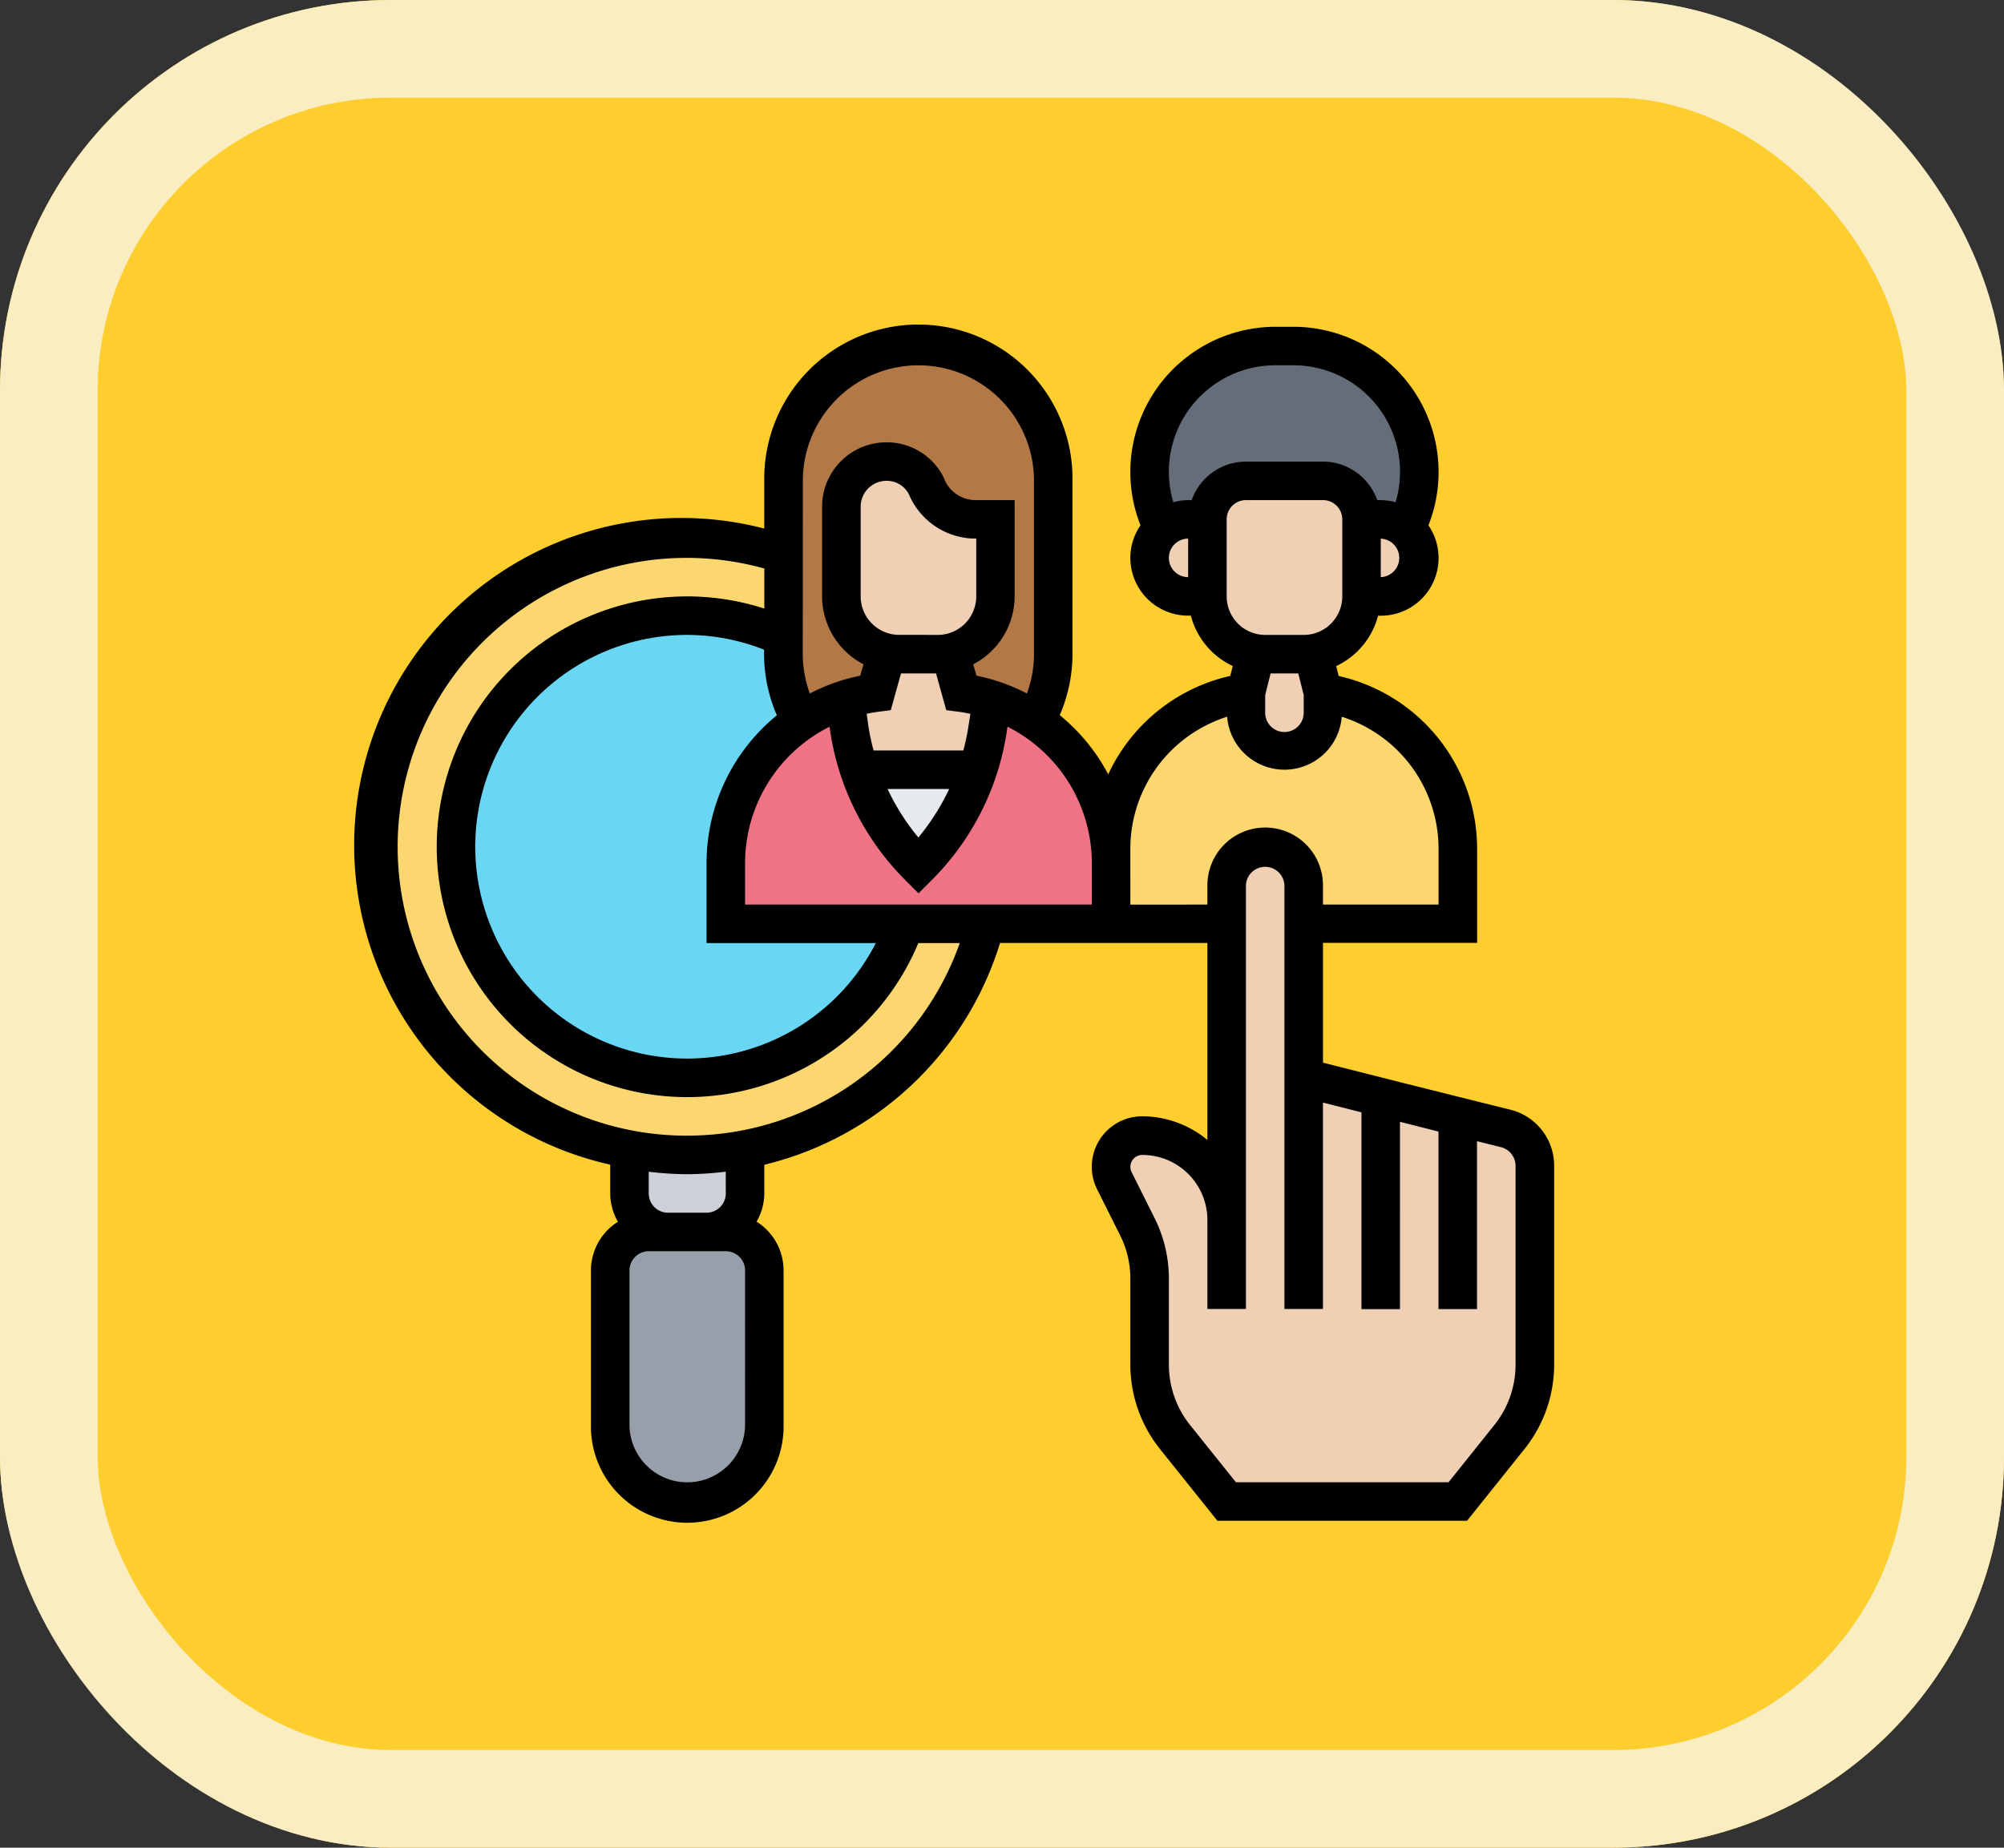 <svg xmlns="http://www.w3.org/2000/svg" width="61.554" height="56.767" viewBox="0 0 61.554 56.767">
  <rect x="0" y="0" width="61.554" height="56.767" fill="#333333" stroke="none"/>
  <g id="_28" data-name="28" transform="translate(-334.621 -1399.423)">
    <g id="Rectángulo_401341" data-name="Rectángulo 401341" transform="translate(334.621 1399.423)" fill="#fece2f" stroke="#faedc1" stroke-width="3">
      <rect width="61.554" height="56.767" rx="12" stroke="none"/>
      <rect x="1.5" y="1.5" width="58.554" height="53.767" rx="10.5" fill="none"/>
    </g>
    <g id="empleado" transform="translate(344.672 1408.463)">
      <g id="Grupo_1101646" data-name="Grupo 1101646" transform="translate(1.592 1.592)">
        <g id="Grupo_1101630" data-name="Grupo 1101630" transform="translate(7.101 27.219)">
          <path id="Trazado_875354" data-name="Trazado 875354" d="M17.55,48a1.187,1.187,0,0,1,1.183,1.183v4.734a2.367,2.367,0,1,1-4.734,0V49.183A1.187,1.187,0,0,1,15.183,48H17.55Z" transform="translate(-14 -48)" fill="#969faa"/>
        </g>
        <g id="Grupo_1101631" data-name="Grupo 1101631" transform="translate(7.692 24.686)">
          <path id="Trazado_875355" data-name="Trazado 875355" d="M18.55,43.72v1.349a1.187,1.187,0,0,1-1.183,1.183H16.183A1.187,1.187,0,0,1,15,45.069V43.72a9.592,9.592,0,0,0,3.55,0Z" transform="translate(-15 -43.72)" fill="#ccd1d9"/>
        </g>
        <g id="Grupo_1101632" data-name="Grupo 1101632" transform="translate(0 5.917)">
          <path id="Trazado_875356" data-name="Trazado 875356" d="M13.242,30.769a9.593,9.593,0,0,1-3.55,0,9.469,9.469,0,1,1,4.734-18.3v2.538a7.1,7.1,0,1,0,3.74,8.822h2.473A9.49,9.49,0,0,1,13.242,30.769Z" transform="translate(-2 -12)" fill="#fcd770"/>
        </g>
        <g id="Grupo_1101633" data-name="Grupo 1101633" transform="translate(2.367 8.284)">
          <path id="Trazado_875357" data-name="Trazado 875357" d="M14.284,25.467H19.8a7.1,7.1,0,1,1-3.74-8.822v.538a4.127,4.127,0,0,0,.538,2.047,5.68,5.68,0,0,0-1,.882A5.265,5.265,0,0,0,14.284,23.6Z" transform="translate(-6 -16)" fill="#69d6f4"/>
        </g>
        <g id="Grupo_1101634" data-name="Grupo 1101634" transform="translate(23.668 0)">
          <path id="Trazado_875358" data-name="Trazado 875358" d="M44.959,6.142a1.187,1.187,0,0,0-1.183,1.183h-.592a1.163,1.163,0,0,0-.775.29A3.882,3.882,0,0,1,45.882,2H46.4a3.882,3.882,0,0,1,3.473,5.615,1.163,1.163,0,0,0-.775-.29h-.592a1.187,1.187,0,0,0-1.183-1.183Z" transform="translate(-42 -2)" fill="#656d78"/>
        </g>
        <g id="Grupo_1101635" data-name="Grupo 1101635" transform="translate(22.485 10.651)">
          <path id="Trazado_875359" data-name="Trazado 875359" d="M50.651,24.775V27.1H45.917V25.917a1.192,1.192,0,0,0-1.183-1.183,1.187,1.187,0,0,0-1.183,1.183V27.1H40V24.775A4.82,4.82,0,0,1,44.142,20v.592a1.187,1.187,0,0,0,1.183,1.183,1.192,1.192,0,0,0,1.183-1.183V20a4.82,4.82,0,0,1,4.142,4.775Z" transform="translate(-40 -20)" fill="#fcd770"/>
        </g>
        <g id="Grupo_1101636" data-name="Grupo 1101636" transform="translate(10.651 10.858)">
          <path id="Trazado_875360" data-name="Trazado 875360" d="M29.515,21.007a5.274,5.274,0,0,1,2.319,4.367v1.87H20v-1.87a5.265,5.265,0,0,1,1.314-3.485,5.68,5.68,0,0,1,1-.882l1.349-.657.124.858a6.959,6.959,0,0,0,.314,1.3,6.687,6.687,0,0,0,.408,1,7.357,7.357,0,0,0,1.408,1.959,7.422,7.422,0,0,0,1.817-2.959,6.959,6.959,0,0,0,.314-1.3l.124-.858a5.244,5.244,0,0,1,1.343.657Z" transform="translate(-20 -20.35)" fill="#ef7385"/>
        </g>
        <g id="Grupo_1101637" data-name="Grupo 1101637" transform="translate(14.751 13.018)">
          <path id="Trazado_875361" data-name="Trazado 875361" d="M26.93,24h3.633a7.422,7.422,0,0,1-1.817,2.959A7.357,7.357,0,0,1,27.338,25a6.687,6.687,0,0,1-.408-1Z" transform="translate(-26.93 -24)" fill="#e6e9ed"/>
        </g>
        <g id="Grupo_1101638" data-name="Grupo 1101638" transform="translate(12.426 0)">
          <path id="Trazado_875362" data-name="Trazado 875362" d="M31.284,6.142v5.325a4.087,4.087,0,0,1-.544,2.047,5.244,5.244,0,0,0-1.343-.657,5.428,5.428,0,0,0-.941-.207l-.337-1.207-.006-.018a1.771,1.771,0,0,0,1.4-1.734V7.325h-.592A1.652,1.652,0,0,1,27.379,6.3a1.336,1.336,0,0,0-1.225-.746,1.376,1.376,0,0,0-1.379,1.379V9.692a1.771,1.771,0,0,0,1.4,1.734l-.006.018-.337,1.207a5.428,5.428,0,0,0-.941.207l-1.349.657A4.127,4.127,0,0,1,23,11.467V6.142a4.142,4.142,0,0,1,8.284,0Z" transform="translate(-23 -2)" fill="#b27946"/>
        </g>
        <g id="Grupo_1101639" data-name="Grupo 1101639" transform="translate(30.177 5.325)">
          <path id="Trazado_875363" data-name="Trazado 875363" d="M54.426,11.349a1.157,1.157,0,0,1,.349.834,1.187,1.187,0,0,1-1.183,1.183H53V11h.592a1.163,1.163,0,0,1,.775.29A.558.558,0,0,0,54.426,11.349Z" transform="translate(-53 -11)" fill="#f0d0b4"/>
        </g>
        <g id="Grupo_1101640" data-name="Grupo 1101640" transform="translate(23.668 5.325)">
          <path id="Trazado_875364" data-name="Trazado 875364" d="M43.775,11v2.367h-.592A1.192,1.192,0,0,1,42,12.183a1.191,1.191,0,0,1,.408-.893,1.163,1.163,0,0,1,.775-.29Z" transform="translate(-42 -11)" fill="#f0d0b4"/>
        </g>
        <g id="Grupo_1101641" data-name="Grupo 1101641" transform="translate(26.627 9.444)">
          <path id="Trazado_875365" data-name="Trazado 875365" d="M47.3,17.96a1.555,1.555,0,0,0,.29.024h1.183a1.555,1.555,0,0,0,.29-.024l.3,1.207v.592a1.192,1.192,0,0,1-1.183,1.183A1.187,1.187,0,0,1,47,19.759v-.592Z" transform="translate(-47 -17.96)" fill="#f0d0b4"/>
        </g>
        <g id="Grupo_1101642" data-name="Grupo 1101642" transform="translate(25.444 4.142)">
          <path id="Trazado_875366" data-name="Trazado 875366" d="M46.775,14.325a1.555,1.555,0,0,1-.29-.024A1.776,1.776,0,0,1,45,12.55V10.183A1.187,1.187,0,0,1,46.183,9H48.55a1.187,1.187,0,0,1,1.183,1.183V12.55A1.776,1.776,0,0,1,48.248,14.3a1.555,1.555,0,0,1-.29.024Z" transform="translate(-45 -9)" fill="#f0d0b4"/>
        </g>
        <g id="Grupo_1101643" data-name="Grupo 1101643" transform="translate(14.313 9.426)">
          <path id="Trazado_875367" data-name="Trazado 875367" d="M29.758,19.155a5.428,5.428,0,0,1,.941.207l-.124.858a6.959,6.959,0,0,1-.314,1.3H26.628a6.959,6.959,0,0,1-.314-1.3l-.124-.858a5.428,5.428,0,0,1,.941-.207l.337-1.207.006-.018a1.615,1.615,0,0,0,.379.041h1.183a1.615,1.615,0,0,0,.379-.041l.006.018Z" transform="translate(-26.19 -17.93)" fill="#f0d0b4"/>
        </g>
        <g id="Grupo_1101644" data-name="Grupo 1101644" transform="translate(14.201 3.55)">
          <path id="Trazado_875368" data-name="Trazado 875368" d="M29.337,13.876a1.615,1.615,0,0,1-.379.041H27.775a1.615,1.615,0,0,1-.379-.041A1.771,1.771,0,0,1,26,12.142V9.379A1.376,1.376,0,0,1,27.379,8a1.336,1.336,0,0,1,1.225.746,1.652,1.652,0,0,0,1.538,1.03h.592v2.367A1.771,1.771,0,0,1,29.337,13.876Z" transform="translate(-26 -8)" fill="#f0d0b4"/>
        </g>
        <g id="Grupo_1101645" data-name="Grupo 1101645" transform="translate(22.485 15.384)">
          <path id="Trazado_875369" data-name="Trazado 875369" d="M43.55,39.467V29.183A1.187,1.187,0,0,1,44.734,28a1.192,1.192,0,0,1,1.183,1.183V35.1l2.367.592,2.367.592,1.473.367a1.178,1.178,0,0,1,.893,1.148v6.118a3.536,3.536,0,0,1-.775,2.213l-1.592,1.988h-7.1L41.959,46.13a3.536,3.536,0,0,1-.775-2.213V41.266a3.614,3.614,0,0,0-.373-1.592L40.1,38.26a.957.957,0,0,1,.858-1.385,2.586,2.586,0,0,1,2.592,2.592Z" transform="translate(-40 -28)" fill="#f0d0b4"/>
        </g>
      </g>
      <path id="Trazado_875370" data-name="Trazado 875370" d="M36.342,25.054,35.319,24.8h0l-2.367-.592-1.183-.3-1.183-.3v-3.68h4.734V17.018a5.446,5.446,0,0,0-4.253-5.289l-.076-.305a2.367,2.367,0,0,0,1.286-1.547h.084A1.773,1.773,0,0,0,33.824,7.1,4.461,4.461,0,0,0,29.662,1h-.521A4.461,4.461,0,0,0,24.98,7.1a1.758,1.758,0,0,0-.312,1,1.777,1.777,0,0,0,1.775,1.775h.084a2.364,2.364,0,0,0,1.286,1.547l-.076.305a5.451,5.451,0,0,0-3.748,3.023A5.912,5.912,0,0,0,22.5,12.932a4.746,4.746,0,0,0,.391-1.873V5.734a4.734,4.734,0,1,0-9.467,0V7.2A10.055,10.055,0,1,0,8.692,26.742v.885a1.756,1.756,0,0,0,.237.87,1.771,1.771,0,0,0-.829,1.5v4.734a2.959,2.959,0,1,0,5.917,0V29.994a1.771,1.771,0,0,0-.829-1.5,1.756,1.756,0,0,0,.237-.87v-.878a10.043,10.043,0,0,0,7.241-6.815h6.369v6.053a3.152,3.152,0,0,0-2-.728A1.55,1.55,0,0,0,23.648,27.5l.707,1.415a2.965,2.965,0,0,1,.313,1.322v2.65a4.161,4.161,0,0,0,.907,2.588l1.767,2.208h7.669l1.767-2.208a4.159,4.159,0,0,0,.908-2.588V26.776a1.773,1.773,0,0,0-1.344-1.722ZM28.81,12.314l.166-.663h.851l.166.663v.52a.592.592,0,1,1-1.183,0Zm3.55-3.622V7.509a.592.592,0,0,1,0,1.183ZM25.852,8.1a.592.592,0,0,1,.592-.592V8.692A.592.592,0,0,1,25.852,8.1Zm.7-1.775h-.109a1.754,1.754,0,0,0-.455.066,3.272,3.272,0,0,1,3.153-4.208h.521a3.273,3.273,0,0,1,3.153,4.209,1.73,1.73,0,0,0-.455-.067h-.109a1.773,1.773,0,0,0-1.666-1.183H28.219a1.773,1.773,0,0,0-1.666,1.183Zm1.075.592a.592.592,0,0,1,.592-.592h2.367a.592.592,0,0,1,.592.592V9.284a1.185,1.185,0,0,1-1.183,1.183H28.81a1.185,1.185,0,0,1-1.183-1.183ZM23.485,17.474v1.277H12.834V17.474a4.692,4.692,0,0,1,2.595-4.186l.015.1a8.175,8.175,0,0,0,2.3,4.6l.418.418.418-.418a8.175,8.175,0,0,0,2.3-4.6l.015-.1A4.693,4.693,0,0,1,23.485,17.474Zm-9.668-4.542a5.868,5.868,0,0,0-2.166,4.542v2.46h5.2a6.508,6.508,0,1,1-5.8-9.467,6.448,6.448,0,0,1,2.367.454v.138a4.736,4.736,0,0,0,.391,1.873Zm5.886.291a6.852,6.852,0,0,1-.165.794H16.781a6.8,6.8,0,0,1-.165-.794l-.047-.332c.116-.024.233-.047.352-.062l.389-.05.313-1.128H18.7l.314,1.128.389.05c.12.015.236.038.352.062Zm-.6,1.977a6.994,6.994,0,0,1-.946,1.491,6.965,6.965,0,0,1-.946-1.491Zm-.354-4.734H17.568a1.185,1.185,0,0,1-1.183-1.183V6.523a.792.792,0,0,1,.789-.79.759.759,0,0,1,.691.411,2.229,2.229,0,0,0,2.07,1.364V9.284a1.185,1.185,0,0,1-1.183,1.183ZM14.609,5.734a3.55,3.55,0,1,1,7.1,0v5.325a3.548,3.548,0,0,1-.218,1.208,5.819,5.819,0,0,0-1.549-.547l-.1-.35a2.359,2.359,0,0,0,1.272-2.086V6.325H19.935a1.04,1.04,0,0,1-1-.694A1.95,1.95,0,0,0,17.173,4.55,1.976,1.976,0,0,0,15.2,6.523V9.284a2.359,2.359,0,0,0,1.272,2.086l-.1.35a5.829,5.829,0,0,0-1.549.547,3.561,3.561,0,0,1-.217-1.208ZM12.834,34.727a1.775,1.775,0,1,1-3.55,0V29.994a.592.592,0,0,1,.592-.592h2.367a.592.592,0,0,1,.592.592Zm-.592-7.1a.592.592,0,0,1-.592.592H10.467a.592.592,0,0,1-.592-.592V26.96a10.141,10.141,0,0,0,1.183.076,10.173,10.173,0,0,0,1.183-.078Zm-1.183-1.775A8.876,8.876,0,1,1,13.426,8.427V9.658a7.692,7.692,0,1,0,4.73,10.276h1.273a8.871,8.871,0,0,1-8.37,5.917Zm13.609-7.1V17.018a4.256,4.256,0,0,1,2.973-4.037,1.766,1.766,0,0,0,3.521,0,4.256,4.256,0,0,1,2.973,4.037v1.733h-3.55V18.16a1.775,1.775,0,1,0-3.55,0v.592ZM36.5,32.891a2.967,2.967,0,0,1-.649,1.848L34.443,36.5H27.911L26.5,34.739a2.971,2.971,0,0,1-.648-1.848v-2.65a4.164,4.164,0,0,0-.437-1.852l-.707-1.415a.358.358,0,0,1-.039-.164.366.366,0,0,1,.366-.366,2,2,0,0,1,2,2v2.733h1.183V18.16a.592.592,0,0,1,1.183,0V31.177h1.183V24.835l1.183.3v6.047h1.183V25.426l1.183.3v5.455h1.183v-5.16l.735.184a.592.592,0,0,1,.449.575Z" transform="translate(0)"/>
    </g>
  </g>
</svg>
